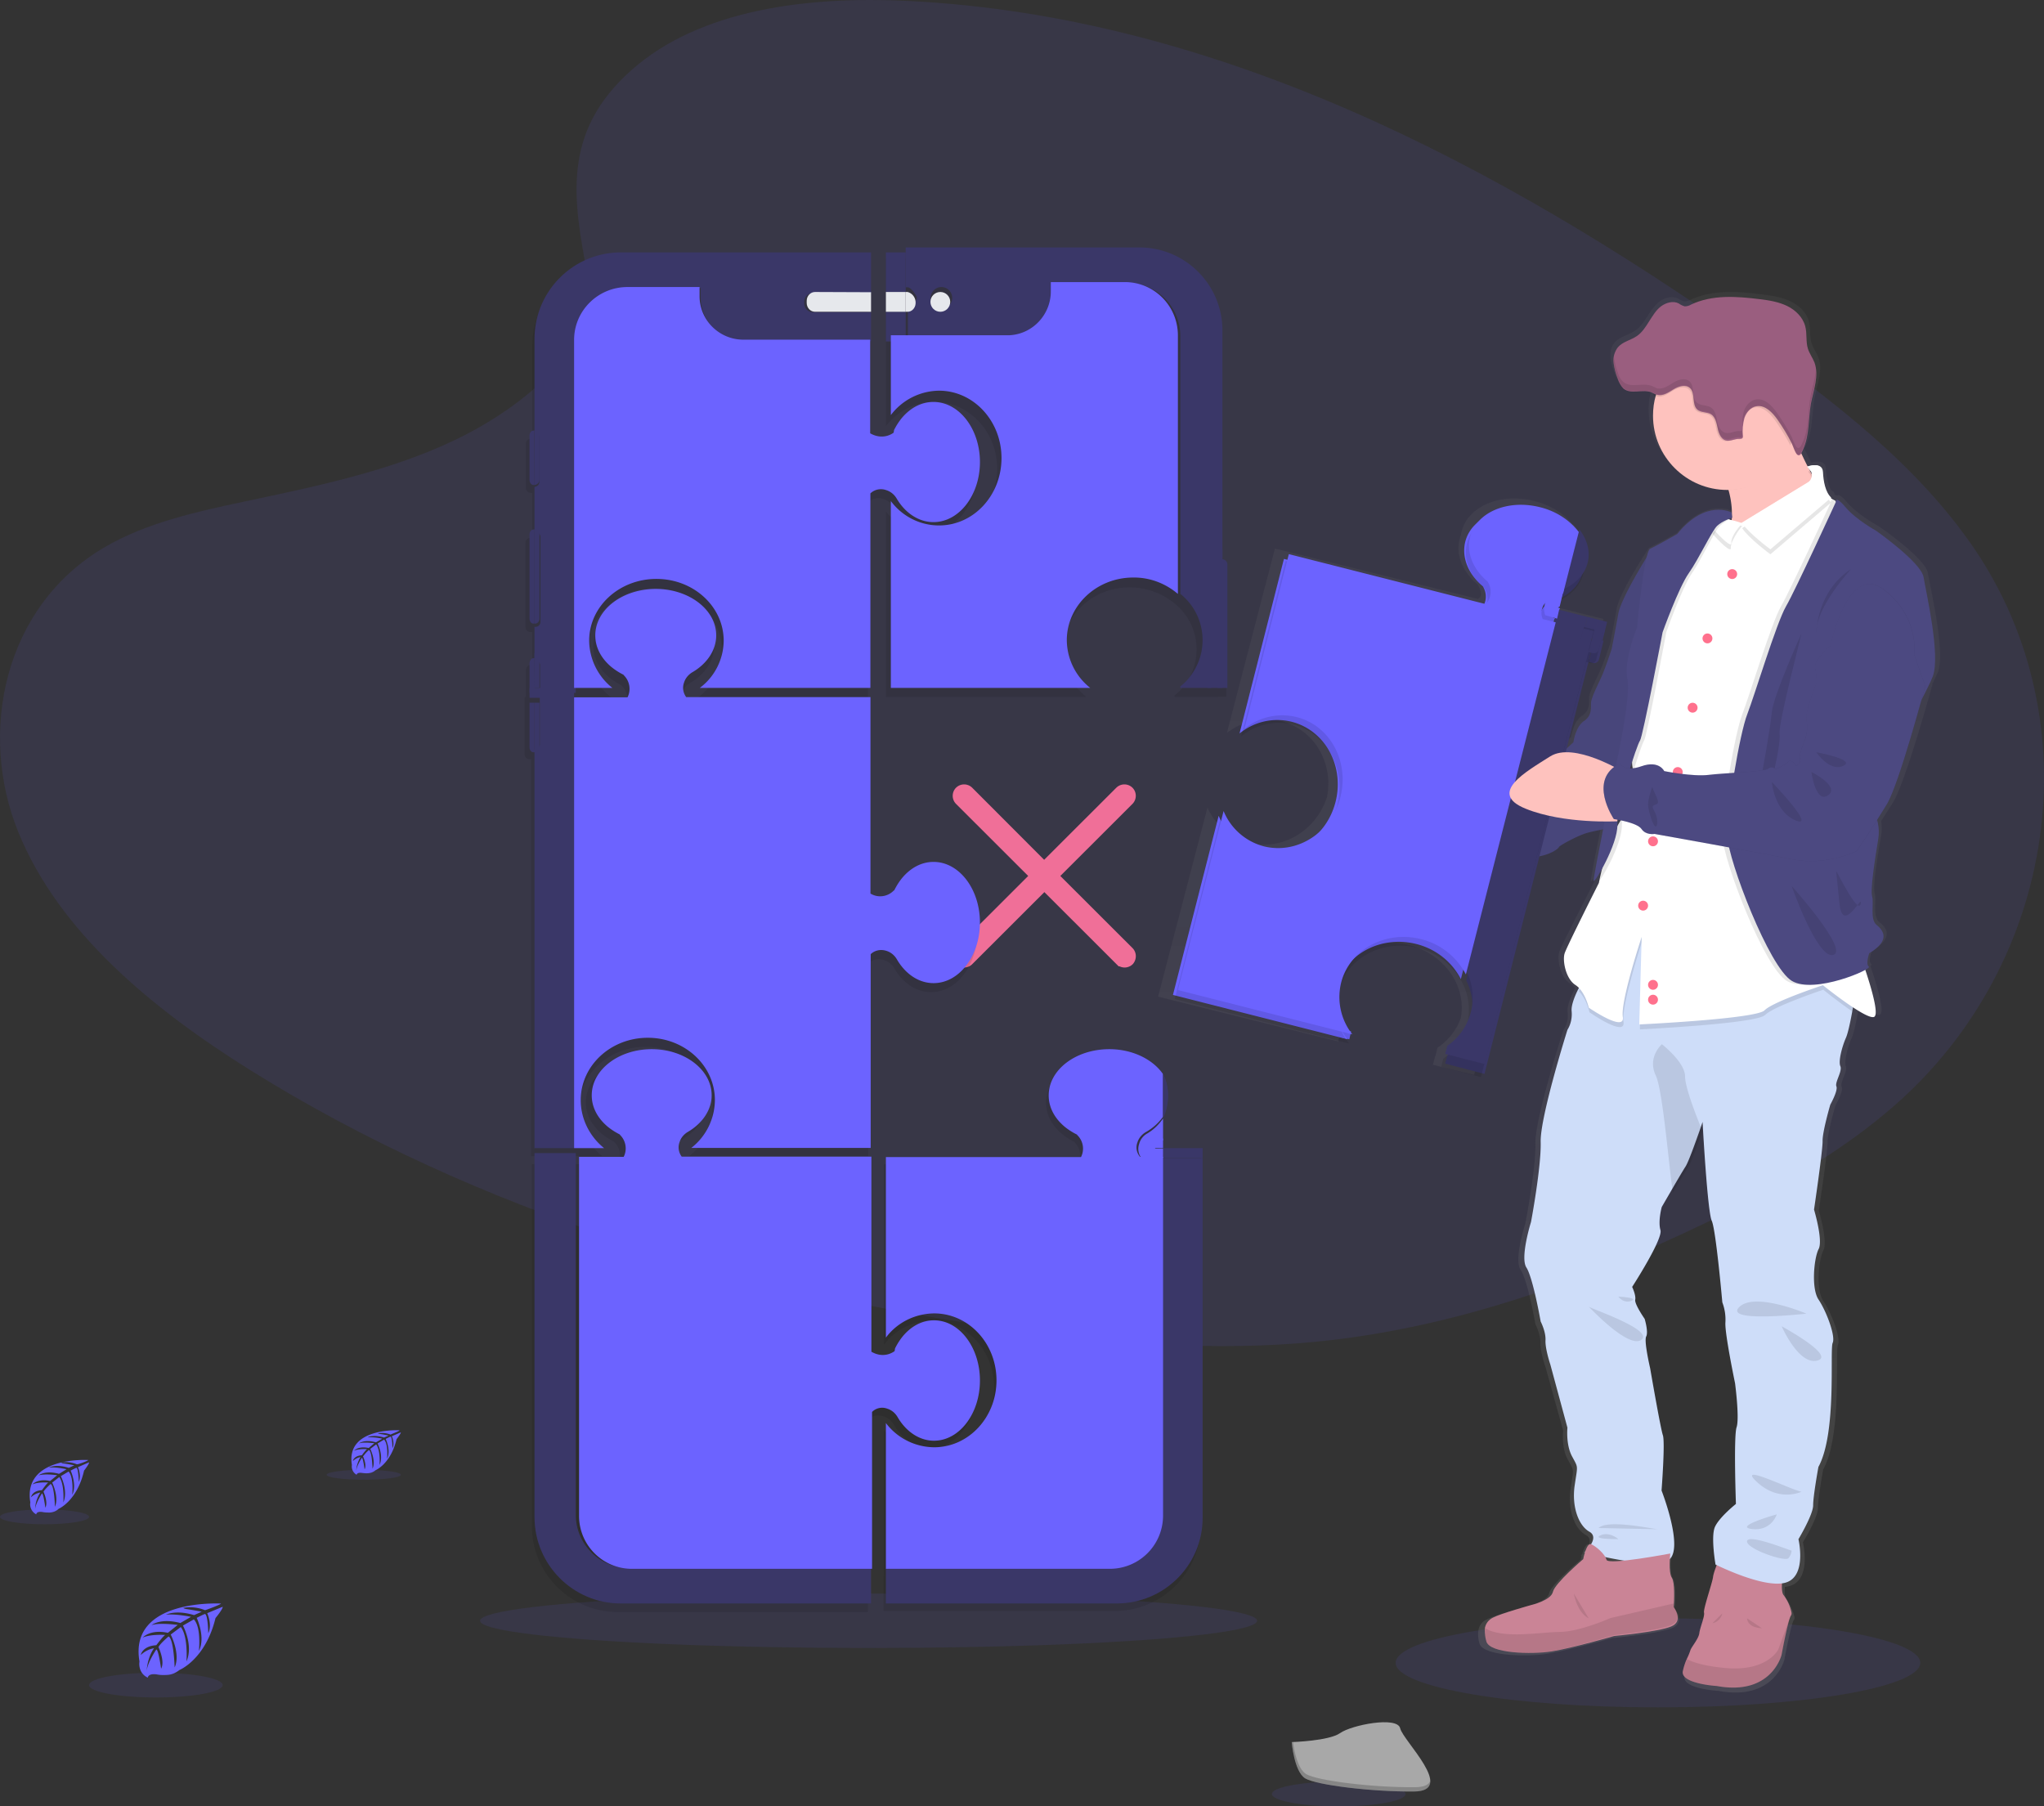 <svg xmlns="http://www.w3.org/2000/svg" width="413" height="365" viewBox="0 0 413 365">
    <rect x="0" y="0" width="413" height="365" fill="#333333" stroke="none"/>
    <defs>
        <linearGradient id="a" x1="50.311%" x2="50.311%" y1="100.125%" y2=".281%">
            <stop offset="0%" stop-color="gray" stop-opacity=".25"/>
            <stop offset="54%" stop-color="gray" stop-opacity=".12"/>
            <stop offset="100%" stop-color="gray" stop-opacity=".1"/>
        </linearGradient>
        <linearGradient id="b" x1="49.993%" x2="49.993%" y1="100.041%" y2=".032%">
            <stop offset="0%" stop-color="gray" stop-opacity=".25"/>
            <stop offset="54%" stop-color="gray" stop-opacity=".12"/>
            <stop offset="100%" stop-color="gray" stop-opacity=".1"/>
        </linearGradient>
    </defs>
    <g fill="none" fill-rule="evenodd">
        <path fill="#FF718D" stroke="#FF718D" stroke-width="3" d="M227.763 192.625L212.12 177l15.642-15.625a.823.823 0 0 0 0-1.144.826.826 0 0 0-1.146 0l-15.642 15.625-15.598-15.625a.826.826 0 0 0-1.146 0 .823.823 0 0 0 0 1.144L209.873 177l-15.642 15.625a.823.823 0 0 0 0 1.144.826.826 0 0 0 1.146 0l15.642-15.625 15.642 15.625a.826.826 0 0 0 1.146 0c.264-.352.264-.836-.044-1.144z"/>
        <ellipse cx="335" cy="336" fill="#6C63FF" opacity=".1" rx="53" ry="9"/>
        <ellipse cx="175.5" cy="327.5" fill="#6C63FF" opacity=".1" rx="78.5" ry="5.5"/>
        <path fill="#6C63FF" d="M127.474 14.268C141.482 1.75 163.493-.79 183.504.19c62.876 3.119 119.661 33.547 168.798 67.94 17.787 12.475 35.262 25.885 46.824 43.037 23.479 34.928 16.542 83.31-16.142 112.046-11.117 9.801-24.59 17.286-38.42 23.924-24.59 11.806-51.137 21.34-79.018 24.013-19.922 1.916-40.065.356-59.853-2.317-55.273-7.529-109.524-24.147-155.014-52.526-19.966-12.474-38.731-27.978-46.957-48.115-8.227-20.137-2.98-45.665 17.386-57.604 8.45-4.946 18.499-7.173 28.37-9.267 14.497-3.074 29.26-6.104 42.378-12.385 13.518-6.46 29.526-18.979 26.858-33.324-2.935-15.37-5.247-28.825 8.76-41.344z" opacity=".1"/>
        <path d="M73 79h-3"/>
        <g fill="#000" opacity=".1">
            <path d="M180.606 287.88c1.691 2.891 4.407 4.76 7.389 4.76 5.164 0 9.348-5.471 9.348-12.188 0-6.717-4.229-12.143-9.348-12.143-2.448 0-4.63 1.2-6.321 3.202a13.217 13.217 0 0 0-1.603 2.491l-.089.534s-2.003 1.69-4.718.133v-39.498H136.67c-.623-.845-.801-1.913-.445-2.891.267-.89.89-1.646 1.736-2.136 2.894-1.69 4.808-4.403 4.808-7.383 0-5.16-5.476-9.341-12.197-9.341-6.722 0-12.197 4.181-12.197 9.34 0 2.447 1.202 4.627 3.205 6.317a13.23 13.23 0 0 0 2.493 1.601l.044.09c1.202 1.156 1.514 2.98.757 4.447h-17.405v73.17c0 9.564 7.79 17.348 17.36 17.348h50.524v-38.876a3.058 3.058 0 0 1 3.16-.667 3.6 3.6 0 0 1 2.093 1.69z"/>
            <path d="M115.66 233.614h6.053c-2.982-2.269-4.718-5.827-4.763-9.563 0-6.94 6.054-12.544 13.533-12.544 7.478 0 13.532 5.605 13.532 12.544-.044 3.736-1.78 7.294-4.763 9.563h36.19v-38.965c.846-.8 2.048-1.023 3.16-.667.89.267 1.648.89 2.137 1.735 1.692 2.89 4.363 4.759 7.39 4.759 5.163 0 9.347-5.471 9.347-12.188 0-6.716-4.184-12.187-9.347-12.187-2.449 0-4.63 1.2-6.321 3.202a13.217 13.217 0 0 0-1.603 2.491l-.089.045c-1.246 1.29-3.205 1.556-4.719.622v-39.498h-37.169c-.623-.845-.801-1.913-.445-2.892.267-.89.89-1.645 1.736-2.135 2.894-1.69 4.763-4.403 4.763-7.383 0-5.16-5.475-9.341-12.197-9.341-6.721 0-12.197 4.18-12.197 9.34 0 2.447 1.202 4.627 3.205 6.317a13.23 13.23 0 0 0 2.493 1.601l.045.09c1.202 1.156 1.513 2.98.756 4.447h-10.772v-2.046h7.924c-2.983-2.268-4.719-5.782-4.763-9.563 0-6.94 6.053-12.544 13.532-12.544 7.478 0 13.532 5.605 13.532 12.544-.044 3.736-1.78 7.295-4.807 9.563h34.32v-39.454a3.058 3.058 0 0 1 3.16-.667c.89.266 1.648.89 2.137 1.734 1.692 2.892 4.407 4.76 7.39 4.76 5.163 0 9.347-5.471 9.347-12.188 0-6.716-4.184-12.188-9.348-12.188-2.448 0-4.629 1.201-6.32 3.203a13.217 13.217 0 0 0-1.603 2.49l-.089.535s-2.003 1.69-4.719.133V52.534h-50.39c-9.57 0-17.36 7.784-17.36 17.347v18.77h-.267c-.579 0-1.024.446-1.024 1.024v8.896c0 .578.445 1.023 1.024 1.023h.267v9.074h-.356c-.579 0-1.024.445-1.024 1.023v16.992c0 .578.445 1.023 1.024 1.023h.356v6.672h-.267c-.579 0-1.024.445-1.024 1.023v5.471H106v11.52c0 .579.445 1.024 1.024 1.024h.311v80.198h8.325z"/>
            <path d="M247.733 115.518c0-.578-.445-1.023-1.024-1.023h-.623v-1.112h-.312V68.992c0-9.208-7.478-16.68-16.692-16.68h-50.079v33.805a12.423 12.423 0 0 1 9.793-4.938c6.989 0 12.687 6.05 12.687 13.522 0 7.473-5.654 13.522-12.687 13.522a12.252 12.252 0 0 1-9.793-4.892v37.497h40.508a12.267 12.267 0 0 1-4.763-9.564c0-6.939 6.054-12.588 13.488-12.588a14.36 14.36 0 0 1 9.08 3.247c5.12 4.093 5.966 11.565 1.87 16.725a9.298 9.298 0 0 1-1.87 1.868v.312h8.814v-.045h1.647l-.044-25.265zM234.29 231.657v-4.448c.178-.267.356-.534.49-.845.578-1.068.89-2.313.934-3.559 0-.845-.133-1.646-.4-2.402-.223-.711-.58-1.334-.98-1.957-2.047-2.936-6.098-4.982-10.772-4.982-6.766 0-12.197 4.181-12.197 9.341 0 2.447 1.202 4.626 3.205 6.316a13.23 13.23 0 0 0 2.493 1.602l.044.089c1.202 1.156 1.514 2.98.757 4.448h-39.261v36.474c2.27-3.07 5.875-4.849 9.704-4.893 6.944 0 12.553 6.05 12.553 13.522 0 7.473-5.61 13.522-12.553 13.522a12.274 12.274 0 0 1-9.704-4.893v29.446h45.048c5.92 0 10.683-4.76 10.728-10.675V235.26v72.414c0 5.916-4.808 10.72-10.728 10.72h-45.138v7.117h46.74c9.57 0 17.36-7.784 17.36-17.348v-74.816h-8.323v-1.69z"/>
        </g>
        <path fill="#3A3768" d="M127.085 316.842c-5.93 0-10.747-4.832-10.747-10.783V233H108v73.552c0 9.619 7.803 17.448 17.39 17.448H176v-7.158h-48.915z"/>
        <path fill="#6C63FF" d="M179.253 284.634c.885.267 1.636.888 2.123 1.732 1.68 2.886 4.377 4.75 7.34 4.75 5.128 0 9.284-5.46 9.284-12.165 0-6.704-4.156-12.165-9.285-12.165-2.432 0-4.598 1.2-6.278 3.197a13.2 13.2 0 0 0-1.592 2.486l-.088.533s-1.99 1.687-4.687.133V233.71h-38.334c-.619-.843-.795-1.909-.442-2.885.265-.888.884-1.643 1.725-2.132 2.873-1.687 4.775-4.395 4.775-7.37 0-5.15-5.439-9.323-12.115-9.323s-12.115 4.173-12.115 9.323c0 2.442 1.194 4.618 3.184 6.305a13.133 13.133 0 0 0 2.476 1.598l.044.089c1.194 1.154 1.503 2.975.752 4.44H117V306.3c0 5.905 4.775 10.7 10.656 10.7h48.547v-31.7a2.878 2.878 0 0 1 3.05-.666z"/>
        <path fill="#3A3768" d="M107 139h1v2h-1zM109 139h7v2h-7zM108 139h1v2h-1zM107.767 152H108v-10h-1v9.017c0 .556.333.983.767.983zM116 141h-6.93v9.421c0 .581-.428 1.027-.984 1.027H108V232h8v-91z"/>
        <path fill="#3A3768" d="M108 152h.08c.52 0 .92-.427.92-.983V142h-1v10z"/>
        <path fill="#6C63FF" d="M117.338 222.3c0-6.973 6.064-12.605 13.555-12.605 7.49 0 13.555 5.632 13.555 12.605-.045 3.8-1.784 7.33-4.771 9.655h36.251V192.8c.847-.805 2.051-1.028 3.166-.67.892.267 1.65.893 2.14 1.742 1.695 2.906 4.37 4.783 7.402 4.783 5.173 0 9.364-5.498 9.364-12.247 0-6.75-4.191-12.248-9.364-12.248-2.452 0-4.637 1.207-6.331 3.218-.625.76-1.16 1.61-1.606 2.504l-.089.044c-1.248 1.297-3.21 1.565-4.726.626v-39.693H138.65c-.624-.85-.802-1.922-.445-2.905.267-.894.891-1.654 1.739-2.146 2.898-1.699 4.77-4.425 4.77-7.42 0-5.185-5.484-9.387-12.217-9.387-6.733 0-12.217 4.202-12.217 9.387 0 2.458 1.204 4.649 3.21 6.347a13.247 13.247 0 0 0 2.497 1.61l.045.089c1.204 1.162 1.516 2.995.758 4.47H116V232h6.064c-2.943-2.37-4.726-5.945-4.726-9.7z"/>
        <path fill="#3A3768" d="M109 133.08c0-.61-.4-1.08-.92-1.08H108v7h1v-5.92zM107.966 87h-.173c-.448 0-.793.447-.793 1.028v8.944c0 .58.345 1.028.793 1.028H108l-.034-11zM107.742 107c-.42 0-.742.444-.742 1.021v16.958c0 .577.323 1.021.742 1.021H108v-19h-.258zM107.967 133h-.2c-.434 0-.767.47-.767 1.08V140h1l-.033-7z"/>
        <path fill="#3A3768" d="M108 68.496v18.883c.535 0 .981.492.981 1.029v8.949c0 .537-.446.984-.981 1.03v9.127h.178c.58 0 1.026.448 1.026 1.03v17.093a1.01 1.01 0 0 1-1.026 1.029H108v6.712h.09c.579 0 1.025.447 1.025 1.029V140h7.223V68.988c0-5.951 4.816-10.784 10.702-10.784h14.536v1.88c0 4.877 3.969 8.86 8.83 8.86H176V63.08h-11.772c-.936 0-1.694-.76-1.739-1.745v-.358c0-.94.758-1.745 1.74-1.745H176V51h-50.61c-9.631.045-17.39 7.875-17.39 17.496z"/>
        <path fill="#3A3768" d="M109 96.972v-8.944c0-.536-.455-.983-1-1.028v11c.545-.045 1-.492 1-1.028zM109 124.979v-16.958c0-.577-.37-1.021-.852-1.021H108v19h.148c.482 0 .852-.444.852-1.021z"/>
        <path fill="#6C63FF" d="M119.04 129.473c0-6.912 6.081-12.495 13.592-12.495 7.512 0 13.593 5.583 13.593 12.495-.045 3.722-1.789 7.267-4.83 9.527h34.473V99.696a3.09 3.09 0 0 1 3.175-.664c.894.266 1.654.886 2.146 1.728 1.699 2.88 4.426 4.741 7.422 4.741 5.186 0 9.389-5.45 9.389-12.141s-4.203-12.141-9.39-12.141c-2.458 0-4.65 1.196-6.348 3.19a13.154 13.154 0 0 0-1.61 2.482l-.09.531s-2.011 1.684-4.739.133v-18.92h-25.62c-4.873 0-8.852-3.944-8.852-8.774V58h-14.576C120.83 58 116 62.786 116 68.679V139h7.735a12.375 12.375 0 0 1-4.695-9.527z"/>
        <path fill="#E6E8EC" d="M164.673 59c-.9 0-1.673.782-1.673 1.793v.414c0 .965.73 1.793 1.673 1.793H176v-3.954L164.673 59z"/>
        <path fill="#3A3768" d="M244 112.087V139h3v-28h-1.632c-.75 0-1.368.498-1.368 1.087zM179 51h4v8h-4zM179 63h4v6h-4z"/>
        <path fill="#E6E8EC" d="M179 59h4v4h-4z"/>
        <path fill="#3A3768" d="M246.905 113H246v26h2v-24.99c0-.527-.476-1.01-1.095-1.01z"/>
        <path fill="#3A3768" fill-rule="nonzero" d="M183.448 58.046c.94.224 1.79 1.967 1.79 1.967v.358s-.85 1.743-1.79 1.698v5.811h20.229c4.878 0 8.861-3.978 8.861-8.85v-1.878h15.217c5.953 0 10.742 4.828 10.742 10.773v52.077c5.146 4.113 5.997 11.622 1.88 16.808a9.346 9.346 0 0 1-1.88 1.877V139h6.265v-26.24c0-.089.045-.134.135-.134H247V66.763C247 57.51 239.481 50 230.217 50H183v8.046h.448zm6.758-.044c1.208 0 2.193.983 2.193 2.19 0 1.207-.985 2.19-2.193 2.19a2.195 2.195 0 0 1-2.193-2.19c.044-1.207 1.029-2.19 2.193-2.19z"/>
        <path fill="#6C63FF" d="M189.74 78.944c6.952 0 12.619 6.091 12.619 13.615 0 7.523-5.623 13.614-12.619 13.614-3.851 0-7.438-1.836-9.74-4.926V139h40.29a12.404 12.404 0 0 1-4.737-9.629c0-6.986 6.021-12.674 13.415-12.674 3.32-.044 6.508 1.165 9.032 3.314V67.793c0-5.956-4.737-10.748-10.626-10.793h-15.053v1.88c0 4.882-3.94 8.868-8.767 8.868H180v16.123a12.394 12.394 0 0 1 9.74-4.927z"/>
        <path fill="#E6E8EC" d="M183.4 63c.84 0 1.56-.756 1.6-1.689v-.355c-.08-.978-.76-1.734-1.6-1.956h-.4v4h.4z"/>
        <circle cx="190" cy="61" r="2" fill="#E6E8EC"/>
        <path fill="#3A3768" d="M235 230v-4.392c1.333-2.591 1.333-6.06 0-8.608v13zM235 232h8v2h-8z"/>
        <path fill="#6C63FF" d="M231.808 229.033a3.404 3.404 0 0 0-1.638 2.11c-.336.967-.168 2.066.462 2.857H235v-1.89h-1.68c.588-.528 1.176-1.099 1.68-1.714V226c-.882 1.275-1.932 2.286-3.192 3.033z"/>
        <path fill="#6C63FF" d="M233 232h2v-2c-.6.77-1.3 1.385-2 2z"/>
        <path fill="#3A3768" d="M236 221.5c0-1.607-.344-3.214-1-4.5v9c.656-1.332 1-2.893 1-4.5zM243 234v72.7c0 9.538-7.778 17.3-17.333 17.3H179v-7.097h44.978c5.91 0 10.71-4.79 10.71-10.69V234H243z"/>
        <path fill="#6C63FF" d="M229.816 230.864c.268-.89.893-1.646 1.743-2.135a10.531 10.531 0 0 0 3.396-3.026v-8.72C232.9 214.047 228.832 212 224.14 212c-6.794 0-12.246 4.182-12.246 9.343 0 2.447 1.207 4.627 3.218 6.318.76.623 1.609 1.157 2.503 1.602l.044.089c1.207 1.156 1.52 2.98.76 4.449H179v36.483c2.28-3.07 5.9-4.85 9.743-4.894 6.972 0 12.603 6.05 12.603 13.525 0 7.475-5.63 13.526-12.603 13.526-3.844-.045-7.419-1.824-9.743-4.894V317h45.23c5.943 0 10.725-4.76 10.77-10.678v-72.566h-4.648c-.715-.845-.894-1.913-.536-2.892z"/>
        <path fill="url(#a)" d="M314 120c2.663-1.094 4.613-2.931 5.279-5.338a5.76 5.76 0 0 0 .19-.875c.095-.262.237-.568.285-.83.666-2.363-.048-4.857-1.807-6.957l-3.471 12.25L314 120z"/>
        <path fill="url(#b)" fill-rule="nonzero" d="M389.536 115.782c-.49-2.984-9.93-9.442-9.93-9.442s-4.14-2.227-6.367-4.81c-1.425-1.648-1.87-1.604-2.004-1.38a.643.643 0 0 0-.312-.09c-.089-.045-.178-.134-.267-.178.045-.267-.133-.49-.356-.624a1.353 1.353 0 0 1-.312-.222c-.712-1.203-.98-2.895-1.068-4.365-.09-1.87-2.227-1.38-2.94-1.203-.489-.935-.979-1.915-1.424-2.895.223-.311.356-.668.49-.98 1.291-2.85 1.024-6.101 1.603-9.13.4-2.182 1.247-4.453 1.113-6.591v-.178.044a6.107 6.107 0 0 0-.356-1.559c-.357-.935-1.024-1.781-1.336-2.76-.49-1.426-.178-3.03-.579-4.5-.49-1.825-2.048-3.25-3.83-4.097-1.78-.801-3.74-1.113-5.654-1.336-4.81-.623-9.975-.98-14.383 1.07a2.72 2.72 0 0 1-1.336.355c-.445-.133-.846-.311-1.202-.579-1.202-.579-2.672-.222-3.74.58-1.07.801-1.782 1.914-2.494 3.028-.712 1.113-1.47 2.227-2.583 2.94-1.29.846-2.983 1.157-4.007 2.315a3.747 3.747 0 0 0-.846 1.915v-.044V72.313c.133 1.069.445 2.138.846 3.162a5.041 5.041 0 0 0 1.158 2.004c1.558 1.247 4.007.09 5.877.758.178.044.312.133.49.222 0 .09-.044.134-.089.223-.4 1.38-.623 2.761-.579 4.186 0 8.374 6.947 15.143 15.496 15.143.312 0 .623 0 .935-.044.045.178.09.356.134.49.49 1.826.623 3.785.445 5.656l-.09-.846c-.222-.09-.444-.178-.623-.223a5.747 5.747 0 0 0-1.914-.312c-2.093-.044-5.255.802-8.639 4.944 0 0-4.319 2.405-5.61 2.984-.09.045-.178.178-.223.267 0 0-5.788 8.73-6.367 12.025-.58 3.34-1.336 7.126-1.336 7.126s-1.425 4.32-2.36 6.191c-.935 1.915-1.781 3.741-1.87 4.543-.09.846.356 2.628-1.425 3.786-1.781 1.158-2.227 4.32-2.227 4.32s-.89.846-2.137 1.915h-.045l4.676-17.86.846.223c.4.09.846-.044 1.113-.356.09-.09.134-.223.178-.357l.935-3.607.357-1.425.089-.312.534-2.093-1.87-.446-2.182-.534-6.145-1.559.534-2.049.446-1.737 2.805-10.733.445-1.737c-1.78-2.316-4.63-4.187-8.104-5.033-6.724-1.692-13.225 1.069-14.56 6.057-.09.312-.134.58-.179.89a3.105 3.105 0 0 0-.267.847 7.746 7.746 0 0 0-.178 2.672c0 .134.045.312.09.446a9.55 9.55 0 0 0 1.691 3.83 13.828 13.828 0 0 0 2.093 2.182l.045.09c.311.534.534 1.157.578 1.78v.268a2.926 2.926 0 0 1-.534.757l-41.1-10.199-.444 1.737-9.262 35.541c1.202-.935 2.582-1.648 4.007-2.138.58-.178 1.158-.356 1.737-.445l.222-.044c1.648-.268 3.34-.179 4.988.222 5.21 1.292 8.772 5.701 9.44 10.912.089.668.133 1.336.089 2.004 0 .846-.09 1.693-.268 2.494-2.226 6.77-9.083 10.867-15.718 9.175a12.384 12.384 0 0 1-8.416-7.17l-.445 1.736L234 201.383l36.38 9.042.4-1.737h.045a12.081 12.081 0 0 1-2.494-9.62c0-.045.045-.09.045-.179l.133-.4c.267-.624.534-1.203.89-1.782.179-.267.357-.58.58-.846.133-.178.267-.357.4-.49a13.91 13.91 0 0 1 2.182-2.094l.267-.178c.312-.222.58-.4.89-.579.179-.089.357-.222.535-.311 2.138-1.158 4.542-1.693 6.991-1.693 1.158 0 2.316.178 3.473.446a14.422 14.422 0 0 1 8.594 5.968c.267.4.49.801.713 1.247a12.216 12.216 0 0 1 1.246 4.053c.134 1.113.09 2.271-.089 3.384-.846 2.495-2.538 4.632-4.72 6.102l-.445 1.693h.045l-.09.044-.445 1.693 8.327 2.048 11.755-44.983c3.162-.356 4.81-1.781 4.81-2.004 0-.223 3.829-2.316 5.922-2.895 1.068-.267 2.27-.49 3.25-.713-1.158 5.657-2.226 11.135-2.137 11.447.044.133.223-.09.534-.49-.044.178-.044.311-.044.49 0 .089.133 0 .267-.134v.089s-6.59 12.782-7.125 14.252c-.534 1.47.134 5.211 2.138 6.458.4.267.757.58 1.024.935l-.223.49c-.757 1.56-1.425 3.252-1.291 4.32a5.543 5.543 0 0 1-.89 3.83s-5.7 17.682-5.611 22.76c.133 5.077-2.048 16.256-2.048 16.256s-2.36 7.215-.936 9.264c1.425 2.048 2.984 11 2.984 11s1.068 2.05 1.024 3.786c-.09 1.737 1.024 4.9 1.024 4.9l3.562 12.826s-.4 3.43.935 5.835c1.336 2.405 1.203 1.692.58 5.879-.624 4.23.756 8.105 3.027 9.352.89.49.935 1.203.668 1.916-.579-.223-1.069.98-1.336 1.96l-.311.266.178.045c-.134.445-.178.802-.178.802s-5.967 4.988-6.368 6.77c-.4 1.78-4.586 2.716-4.586 2.716s-6.368 1.737-8.015 2.583c-.98.446-1.648 1.337-1.737 2.405-.089.802 0 1.648.223 2.45.623 2.539 9.529 2.806 13.803 2.093 4.275-.712 13.092-3.162 13.092-3.162s9.261-.89 12.022-2.004c2.76-1.114.579-3.964.579-3.964v-.267c.09-1.025.267-4.81-.4-5.79-.49-.757-.49-2.672-.401-3.875 1.87-3.34-2.138-13.361-2.138-13.361s.757-9.798.267-11.224c-.49-1.425-2.671-13.584-2.671-13.584s-1.336-5.522-.802-6.458c.534-.935-.312-3.607-.312-3.607s-2.181-2.984-2.003-3.92c.178-.935-.624-2.583-.624-2.583s6.501-9.664 5.923-11.49c-.58-1.782.267-4.721.267-4.721s.801-1.381 1.78-3.029c1.203-2.004 2.672-4.41 3.162-5.166.624-.98 2.138-5.033 2.984-7.394.356-.98.579-1.692.579-1.692s1.024 18.26 1.914 20.131c.89 1.87 2.227 16.568 2.227 16.568a9.886 9.886 0 0 1 .623 4.097c-.134 2.316 2.048 12.293 2.048 12.293s.935 7.081.312 8.952c-.623 1.87-.134 15.588-.134 15.588s-3.473 2.672-4.363 4.721c-.89 2.049.133 7.616.133 7.616l.401.178c-.312.757-.579 1.604-.712 2.405-.134 1.203-2.049 6.503-1.826 7.26.178.757-.802 3.029-.935 4.231-.134 1.203-1.692 2.895-1.826 3.563a18.36 18.36 0 0 1-.712 1.648 12.048 12.048 0 0 0-.802 2.539c-.623 2.627 6.947 3.028 6.947 3.028 11.176 2.049 13.224-6.324 13.224-6.324s1.38-7.438 1.915-8.017c.134-.223.178-.49.09-.713a10.491 10.491 0 0 0-1.604-3.518c-.356-.4-.356-1.47-.312-2.45a9.21 9.21 0 0 0 .98-.178c4.497-1.291 2.672-8.818 2.672-8.818s3.028-4.944 3.028-6.904 1.068-7.838 1.068-7.838c3.874-6.948 2.36-23.828 2.984-25.209.623-1.38-1.336-6.458-2.94-8.774-1.602-2.315-.934-8.506 0-10.288.936-1.781-.934-8.017-.934-8.017s1.825-12.025 1.78-13.895c-.044-1.87 1.604-7.394 1.604-7.394s1.647-2.85 1.247-3.74c-.401-.891 1.246-3.118.846-4.098-.401-.98.356-4.053 1.202-5.835.445-.935.935-3.474 1.336-5.7.044-.268.089-.49.133-.758 1.87 1.158 3.563 2.05 4.186 1.826 1.113-.445-.668-6.235-1.915-9.842.223-.179.312-.268.223-.357-.757-.49.089-2.716.089-2.716 4.497-2.628 2.983-4.632 1.514-5.79-1.47-1.158-.49-4.454-.935-5.79-.445-1.336.534-7.349 1.291-11.758.178-.936.134-1.915 0-2.895.802-1.247 1.648-2.539 2.405-3.741 2.538-4.142 7.97-23.828 7.97-23.828l-.044-.09c.534-1.068.935-1.914 1.157-2.449 1.514-4.097-1.558-17.013-2.048-19.997zm-39.496-11.313l.133-.044v.089l-.133-.045zM325.37 315.712c-.267 0-.534-.045-.801-.178l.801.178z"/>
        <path fill="#FEC2BE" d="M278.828 171.438c3.636 1.383 12.148 1.562 15.916 1.562h1.862l2.394-4.955-2.394-4.107s-2.217-.625-5.143-1.16c-4.344-.804-10.285-1.384-13.122.357-4.788 2.946-4.256 6.517.487 8.303z"/>
        <path fill="#000" d="M294.482 173h1.977l2.541-4.847-2.541-4.018s-2.353-.611-5.459-1.135c2.541 1.703 8.612 5.459 3.482 10z" opacity=".1"/>
        <path fill="#4C4981" d="M334.162 113.25l-1.07-1.25s-5.534 8.746-6.114 12.048a361.91 361.91 0 0 1-1.339 7.095s-1.383 4.284-2.32 6.203c-.893 1.874-1.74 3.704-1.83 4.552-.089.848.313 2.632-1.428 3.793-1.74 1.16-2.142 4.283-2.142 4.283s-6.292 6.114-9.594 6.248c-3.302.134-12.807 1.83-12.45 3.48.357 1.651-3.971 2.633-5.712 3.035-1.74.401 11.156 5.355 3.615 11.736 0 0 4.775.981 5.266 2.142.49 1.16 5.533-.67 5.533-.67s1.07-2.543 4.775-2.722c3.703-.178 5.622-1.83 5.622-2.052 0-.224 3.704-2.32 5.801-2.9 2.098-.581 4.775-.849 4.864-1.384.09-.58 12.361-53.638 12.361-53.638h-3.838z"/>
        <path fill="#000" d="M334.162 113.25l-1.07-1.25s-5.534 8.746-6.114 12.048a361.91 361.91 0 0 1-1.339 7.095s-1.383 4.284-2.32 6.203c-.893 1.874-1.74 3.704-1.83 4.552-.089.848.313 2.632-1.428 3.793-1.74 1.16-2.142 4.283-2.142 4.283s-6.292 6.114-9.594 6.248c-3.302.134-12.807 1.83-12.45 3.48.357 1.651-3.971 2.633-5.712 3.035-1.74.401 11.156 5.355 3.615 11.736 0 0 4.775.981 5.266 2.142.49 1.16 5.533-.67 5.533-.67s1.07-2.543 4.775-2.722c3.703-.178 5.622-1.83 5.622-2.052 0-.224 3.704-2.32 5.801-2.9 2.098-.581 4.775-.849 4.864-1.384.09-.58 12.361-53.638 12.361-53.638h-3.838z" opacity=".05"/>
        <path fill="#CA8496" d="M346.896 340.68c11.08 2.036 13.079-6.288 13.079-6.288s1.362-7.35 1.907-7.925c.136-.221.136-.443.09-.708a8.92 8.92 0 0 0-1.589-3.454c-.68-.797-.136-4.117-.136-4.117L347.395 315s-1.135 2.524-1.271 3.675c-.137 1.15-1.999 6.464-1.817 7.172.182.753-.817 3.01-.954 4.162-.136 1.151-1.68 2.878-1.816 3.498a12.524 12.524 0 0 1-.681 1.638 12.224 12.224 0 0 0-.818 2.48c-.635 2.611 6.858 3.054 6.858 3.054z"/>
        <path fill="#000" d="M346.923 340.684c11.06 2.005 13.055-6.187 13.055-6.187s1.36-7.233 1.904-7.8c.136-.218.136-.436.09-.697l-2.674 7.32s-2.175 4.401-10.38 3.748c-4.67-.393-6.936-1.22-8.069-1.83a11.912 11.912 0 0 0-.816 2.44c-.59 2.57 6.89 3.006 6.89 3.006z" opacity=".1"/>
        <path fill="#000" d="M356 329s-2.815.042-3-2l3 2z" opacity=".1"/>
        <path fill="#6C63FF" d="M271.273 208l1.727.408-.364 1.592-1.636-.367z"/>
        <path fill="#000" d="M271.273 208l1.727.408-.364 1.592-1.636-.367z" opacity=".1"/>
        <path fill="#3A3768" d="M321.974 129.001l.527-2.07 1.81.46-.527 2.071zM313.883 126.955l.527-2.07 5.948 1.515-.526 2.07zM319.85 128.464l.527-2.07 2.112.538-.527 2.07z"/>
        <path fill="#6C63FF" d="M314.147 124.59c-.121.046-.243.137-.365.183l.325.09-.487 2.137-2.396-.682c-.365-1-.284-2.09.244-3a3.538 3.538 0 0 1 2.03-1.682c.528-.181 1.015-.363 1.502-.636l-.853 3.59z"/>
        <path fill="#3A3768" d="M321 133.736l.818.232c.546.14 1.137-.186 1.273-.743l.909-3.76-1.818-.465-1.182 4.736zM319.77 115.796c-.618 2.322-2.385 4.129-4.77 5.204l3.136-12c1.59 2.065 2.253 4.473 1.635 6.796zM319.945 133.337c-.527-.133-.878-.71-.747-1.241l.923-3.59-5.888-1.506-17.97 71.123c2.68 5.317 1.054 11.787-3.824 15.155l-.439 1.64 7.953 2.082L321 133.603l-1.055-.266z"/>
        <path fill="#3A3768" d="M319.03 132.522a.997.997 0 0 0 .743 1.217l1.091.261 1.136-4.478-2.053-.522-.917 3.522z"/>
        <path fill="#6C63FF" d="M310.984 123.137c.488-.798 1.287-1.375 2.22-1.641.577-.178 1.11-.355 1.643-.621L318 108.497c-1.998-2.528-4.752-4.258-7.86-5.013-6.528-1.641-12.834 1.02-14.077 5.99-.578 2.35.044 4.79 1.554 6.876a11.374 11.374 0 0 0 1.998 2.13l.045.088a3.738 3.738 0 0 1-.4 4.48l-39.834-10.114-8.97 35.268c2.975-2.395 6.838-3.283 10.569-2.35 6.705 1.73 10.658 8.916 8.837 16.147-1.82 7.231-8.749 11.668-15.454 9.982a12.19 12.19 0 0 1-8.171-7.143l-9.237 36.2L272.26 210a12.198 12.198 0 0 1-2.265-10.425c1.688-6.7 8.926-10.647 16.165-8.829 3.907.976 7.194 3.55 9.014 7.099l18.163-71.203-2.62-.666c-.4-.887-.31-1.951.267-2.839zM314.111 125.134l.09-.268c-.134.045-.268.134-.401.223l.311.045z"/>
        <g fill="#000" opacity=".1">
            <path fill-rule="nonzero" d="M322.224 127.114l-2.086-.535-5.948-1.515.09-.267.887-3.477c-.533.267-1.065.446-1.643.624a3.472 3.472 0 0 0-2.53 2.362c.09-.223.178-.49.311-.713.488-.802 1.287-1.382 2.22-1.65.577-.177 1.11-.356 1.642-.623l3.151-12.436a14.22 14.22 0 0 0-7.856-5.037c-6.525-1.65-12.828 1.025-14.071 6.017-.577 2.363.044 4.814 1.553 6.91a11.404 11.404 0 0 0 1.998 2.139l.044.089a3.771 3.771 0 0 1-.4 4.502l-39.815-10.163-8.966 35.436c2.974-2.407 6.835-3.298 10.564-2.362 6.702 1.738 10.653 8.959 8.833 16.225-1.82 7.265-8.744 11.722-15.447 10.029a12.204 12.204 0 0 1-8.167-7.177l-9.233 36.372 35.244 9.004a12.305 12.305 0 0 1-2.264-10.475c1.687-6.73 8.922-10.697 16.157-8.87 3.906.98 7.191 3.566 9.011 7.132 2.708 5.349 1.065 11.857-3.862 15.244l-.444 1.65 8.035 2.094 21.261-83.887.8.223c.532.133 1.109-.179 1.242-.713l.888-3.611.533-2.095-1.732-.446zm-8.167-2.228c-.089.044-.133.044-.177.089l.177-.09zm-3.018 1.604l2.619.669-2.62-.669z"/>
            <path d="M319.916 115.882c.622-2.407-.044-4.903-1.642-7.043l-3.152 12.436c2.442-1.07 4.217-2.986 4.794-5.393z"/>
        </g>
        <path fill="#3A3768" d="M322.398 127.268l.527-2.07 1.81.46-.526 2.071zM314.308 125.223l.526-2.07 5.949 1.515-.527 2.07zM320.284 126.726l.526-2.07 2.113.537-.527 2.071z"/>
        <path fill="#6C63FF" d="M315.147 122.545l-.365.228.325.09-.487 2.137-2.396-.682c-.365-1-.284-2.09.244-3a3.538 3.538 0 0 1 2.03-1.682c.528-.181 1.015-.363 1.502-.636l-.853 3.545z"/>
        <path fill="#3A3768" d="M321 131.736l.806.232a1.03 1.03 0 0 0 1.254-.743l.94-3.76-1.791-.465-1.209 4.736zM320.77 113.796c-.618 2.322-2.385 4.129-4.77 5.204l3.136-12c1.59 2.065 2.253 4.473 1.635 6.796zM319.945 131.34c-.527-.133-.878-.71-.747-1.241l.88-3.592-5.845-1.507-17.97 71.158c2.723 5.32 1.054 11.793-3.824 15.162l-.439 1.64 7.953 2.04L321 131.562l-1.055-.222z"/>
        <path fill="#3A3768" d="M319.03 130.522c-.132.521.178 1.087.71 1.217l1.108.261 1.152-4.478-2.083-.522-.886 3.522z"/>
        <path fill="#6C63FF" d="M311.987 122.12c.489-.798 1.288-1.374 2.22-1.64.577-.177 1.11-.354 1.642-.62L319 107.493c-1.953-2.527-4.749-4.256-7.856-5.01-6.524-1.64-12.827 1.02-14.114 6.03-.577 2.348.045 4.786 1.554 6.87a11.366 11.366 0 0 0 1.997 2.127l.044.089a3.734 3.734 0 0 1-.4 4.477l-39.811-10.106-8.966 35.283c2.974-2.393 6.88-3.28 10.564-2.349 6.701 1.684 10.652 8.91 8.832 16.135-1.82 7.225-8.744 11.658-15.49 9.973a12.123 12.123 0 0 1-8.122-7.136L238 200.046 273.24 209a12.185 12.185 0 0 1-2.263-10.417c1.687-6.693 8.921-10.638 16.156-8.82a13.975 13.975 0 0 1 9.054 7.136l18.153-71.144-2.619-.665c-.444-.975-.31-2.083.266-2.97z"/>
        <path fill="#6C63FF" d="M315.111 123.134l.09-.268c-.134.045-.268.134-.401.223l.311.045z"/>
        <path fill="#CEDDF9" d="M308.419 256.123c1.33 2.048 2.881 10.907 2.881 10.907s1.064 2.048.976 3.784c-.09 1.737.975 4.898.975 4.898l3.457 12.776s-.354 3.384.931 5.788c1.286 2.404 1.153 1.647.532 5.876-.62 4.23.754 8.103 2.97 9.35 2.217 1.246-.975 4.14-.975 4.14s14.14 3.828 17.11 1.468c2.97-2.36-1.55-13.934-1.55-13.934s.753-9.75.265-11.174c-.487-1.425-2.57-13.534-2.57-13.534s-1.286-5.475-.799-6.41c.488-.935-.31-3.562-.31-3.562s-2.084-2.983-1.906-3.873c.177-.935-.62-2.582-.62-2.582s6.25-9.66 5.718-11.486c-.532-1.825.266-4.674.266-4.674l1.728-2.983c1.153-2.003 2.571-4.407 3.059-5.164.62-.935 2.04-4.986 2.881-7.346l.577-1.691s.975 18.163 1.861 19.988c.843 1.87 2.128 16.472 2.128 16.472a9.809 9.809 0 0 1 .62 4.096c-.132 2.27 1.951 12.243 1.951 12.243s.931 7.034.31 8.903c-.62 1.87-.133 15.493-.133 15.493s-3.368 2.67-4.255 4.674c-.842 2.004.133 7.568.133 7.568s9.84 4.942 14.185 3.65c4.344-1.29 2.571-8.77 2.571-8.77s2.97-4.94 2.97-6.855c0-1.914 1.064-7.746 1.064-7.746 3.768-6.9 2.26-23.684 2.881-25.064.62-1.38-1.285-6.411-2.837-8.726-1.551-2.27-.93-8.458 0-10.24.931-1.78-.93-7.968-.93-7.968s1.772-11.975 1.728-13.845c-.044-1.87 1.552-7.346 1.552-7.346s1.595-2.849 1.24-3.695c-.354-.846 1.242-3.072.799-4.096-.444-.979.354-4.006 1.152-5.787.4-.935.931-3.428 1.33-5.698l.665-4.007-10.195-8.191-25.312-6.678-9.53-3.072-9.31 14.691c-.664 1.069-1.24 2.182-1.817 3.294-.753 1.514-1.374 3.206-1.285 4.274.133 1.336-.133 2.671-.843 3.829 0 0-5.54 17.585-5.408 22.66.133 5.075-1.95 16.16-1.95 16.16s-2.26 7.212-.931 9.215z"/>
        <path fill="#FEC2BE" d="M345.913 114c.404-.18 27.46-11.407 23.735-13.616-2.198-1.308-4.935-6.943-6.82-11.317a122.798 122.798 0 0 1-2.198-5.545s-21.716-3.878-13.954 9.513c1.212 2.074 2.154 4.283 2.737 6.582 2.243 9.108-3.32 14.248-3.5 14.383z"/>
        <path fill="#000" d="M346.692 92.658c1.223 1.998 2.175 4.126 2.764 6.342 5.662-.391 10.645-3.736 12.955-8.732.227-.478.408-.955.589-1.433a115.138 115.138 0 0 1-2.22-5.344s-21.925-3.692-14.088 9.167z" opacity=".1"/>
        <path fill="#FEC2BE" d="M334 84c0 8.299 6.746 15 15 15 8.299 0 15-6.746 15-15s-6.746-15-15-15c-6.701 0-12.56 4.438-14.423 10.873-.4 1.331-.577 2.707-.577 4.127z"/>
        <path fill="#000" d="M319 200.3c1.55 1.45 2.17 4.257 2.17 4.257s7.392 5.164 6.86 1.903c-.486-3.261 3.808-16.443 3.808-16.443L331.35 208s23.551-1.132 25.277-2.899c1.727-1.767 11.776-5.118 11.776-5.118s3.099 2.536 5.932 4.439l.664-4.077-10.093-8.425-25.278-6.795-9.518-3.125-9.296 14.948c-.664 1.087-1.24 2.22-1.815 3.352z" opacity=".1"/>
        <path fill="#FFF" d="M318.32 199.028c1.951 1.247 2.705 4.587 2.705 4.587s7.359 5.077 6.871 1.87c-.488-3.206 3.812-16.166 3.812-16.166L331.221 207s23.627-1.113 25.312-2.85c1.684-1.737 11.792-5.077 11.792-5.077s8.733 7.036 10.328 6.413c1.596-.624-2.837-12.604-2.837-12.604l-4.521-70.19s1.24-20.887-.62-21.6c-.267-.133-.533-.267-.799-.49-1.197-1.113-1.596-3.34-1.684-5.21-.133-2.227-3.06-1.114-3.06-1.114l1.73 2.227-15.25 9.308-.133.09c-.576-.312-1.197-.58-1.817-.847-1.33-.534-3.148-1.024-4.3-.534a4.235 4.235 0 0 0-1.596 1.47c-.887 1.291-1.552 2.716-2.084 4.23l-5.54 9.398s-2.838 12.47-2.838 12.96c0 .49-.842 11.846-1.862 13.093-1.02 1.247-1.95 7.393-1.596 9.264.355 1.87-.62 8.774-.62 8.774-4.078 3.34-6.162 14.697-6.162 14.697s-6.428 12.737-6.915 14.207c-.488 1.47.221 5.166 2.172 6.413z"/>
        <path fill="#000" d="M352 106.718c1.485 2.201 5.723 5.282 5.723 5.282L370 101.525c-1.18-1.1-1.573-3.301-1.66-5.15-.131-2.2-3.015-1.1-3.015-1.1l.35.44c.655.88.524 2.113-.35 2.773-.043.044-.13.088-.175.132L352 106.718z" opacity=".1"/>
        <path fill="#FFF" d="M352 105.705c1.485 2.206 5.723 5.295 5.723 5.295L370 100.542c-1.18-1.103-1.573-3.31-1.66-5.163-.131-2.206-3.015-1.103-3.015-1.103l.35.441c.655.883.524 2.118-.35 2.78-.043.044-.13.088-.175.132L352 105.705z"/>
        <path fill="#000" d="M346 107.822c1.577 1.83 3.854 3.957 3.723 2.893-.088-1.064 1.357-3.361 2.277-4.425a7.151 7.151 0 0 0-4.423.128c-.657.298-1.183.808-1.577 1.404z" opacity=".1"/>
        <path fill="#FFF" d="M346 106.67c1.624 1.96 3.97 4.141 3.835 3.028-.136-1.113 1.218-2.894 2.165-3.962-1.353-.534-3.203-1.024-4.376-.534-.632.356-1.218.846-1.624 1.469z"/>
        <circle cx="350" cy="116" r="1" fill="#FF718D"/>
        <circle cx="342" cy="143" r="1" fill="#FF718D"/>
        <circle cx="334" cy="170" r="1" fill="#FF718D"/>
        <circle cx="334" cy="199" r="1" fill="#FF718D"/>
        <circle cx="345" cy="129" r="1" fill="#FF718D"/>
        <circle cx="339" cy="156" r="1" fill="#FF718D"/>
        <circle cx="332" cy="183" r="1" fill="#FF718D"/>
        <circle cx="334" cy="202" r="1" fill="#FF718D"/>
        <path fill="#000" d="M369.968 101.422s-.177-1.466 1.953 1.067c2.129 2.533 6.166 4.755 6.166 4.755s9.095 6.4 9.583 9.377c.488 2.977 3.46 15.776 1.863 20.042-1.597 4.266-13.442 24.753-13.442 24.753s3.105 3.688 2.395 8.043c-.71 4.355-1.641 10.355-1.242 11.688.4 1.333-.488 4.622.887 5.733 1.376 1.11 2.884 3.11-1.464 5.732 0 0-.798 2.222-.088 2.711.754.489-10.914 5.6-15.528 2.889-4.614-2.711-12.865-24.398-13.043-29.242-.177-4.844 2.53-20.886 4.037-24.664 1.464-3.777 5.9-18.486 7.808-21.775 1.908-3.288 10.115-21.109 10.115-21.109z" opacity=".1"/>
        <path fill="#4C4981" d="M370.947 101.422s-.177-1.466 1.954 1.067c2.132 2.533 6.174 4.755 6.174 4.755s9.104 6.4 9.592 9.377c.489 2.977 3.464 15.776 1.866 20.042-1.6 4.266-13.413 24.753-13.413 24.753s3.11 3.688 2.399 8.043c-.711 4.355-1.644 10.355-1.244 11.688.4 1.333-.488 4.622.888 5.733 1.377 1.11 2.887 3.11-1.465 5.732 0 0-.8 2.222-.09 2.711.756.489-10.924 5.6-15.543 2.889s-12.879-24.398-13.057-29.242c-.177-4.844 2.532-20.886 4.042-24.664 1.465-3.777 5.906-18.486 7.816-21.775 1.91-3.288 10.081-21.109 10.081-21.109z"/>
        <path fill="#000" d="M374 115s-7.267 7.836-6.992 13c0 0-.092-8.37 6.992-13zM364 128c0 .222-4.652 17.986-4.435 20.207.261 2.22-1.391 8.793-1.391 8.793l-2.174-.577s1.696-9.104 2-12.48c.304-3.375 6-15.943 6-15.943zM362 179c.184.226 11.653 13.008 8.429 13.957C367.205 193.905 362 179 362 179zM371 176c.223.177 4.468 8.962 4.96 6.622.49-2.34-3.62 6.446-4.29-.088L371 176zM349.824 103.54s-4.529-2.804-10.245 4.362c0 0-4.133 2.404-5.364 2.983-1.231.578-2.594 15.89-2.594 15.89s-2.682 6.587-1.935 10.37c.748 3.784-2.11 16.78-2.11 16.78s-4.705 23.368-4.573 24.036c.132.667 4.792-7.344 4.704-11.261-.087-3.962 3.914-16.29 4.485-17.047.572-.757 4.485-21.9 4.485-21.9s3.166-8.99 5.189-11.928c2.022-2.937 4.572-8.546 5.628-9.57.747-.667 1.627-1.201 2.506-1.646l-.176-1.069z" opacity=".1"/>
        <path fill="#4C4981" d="M349.866 103.54s-5.197-2.804-10.975 4.362c0 0-4.211 2.404-5.465 2.983-1.255.578-2.643 15.89-2.643 15.89s-2.733 6.587-1.971 10.37c.761 3.784-2.15 16.78-2.15 16.78s-4.794 23.368-4.66 24.036c.135.667 4.883-7.344 4.794-11.261-.09-3.962 3.987-16.29 4.569-17.047.582-.757 4.57-21.9 4.57-21.9s3.224-8.99 5.285-11.928c2.06-2.937 4.659-8.546 5.734-9.57 1.075-1.023 3.046-1.646 3.046-1.646l-.134-1.069z"/>
        <path fill="#FEC2BE" d="M328 155.995s-9.982-6.208-14.792-3.147c-4.81 3.061-12.704 7.415-4.945 10.562 7.758 3.147 18.512 2.544 18.512 2.544l1.225-9.959z"/>
        <path fill="#000" d="M334.544 217.283c1.472 3.098 2.676 18.761 3.48 23.717 1.159-1.991 2.586-4.38 3.077-5.133.624-.929 2.052-4.955 2.899-7.3-.937-2.257-3.524-8.673-3.524-11.063 0-2.876-4.683-6.504-4.683-6.504s-2.989 2.61-1.249 6.283zM365 265.44s-10.514-4.485-13.616-1.294C348.282 267.338 365 265.44 365 265.44zM360 268s10.99 5.934 7.208 6.915C363.426 275.897 360 268 360 268zM327 262s4.252.213 2.632.852C328.012 263.46 327 262 327 262zM321 264c.043.313 13.254 4.697 10.663 6.71C329.073 272.678 321 264 321 264zM364 301.423c-2.053-.339-13.435-6.056-8.971-1.938 4.463 4.119 8.971 1.938 8.971 1.938zM359 306s-1.028 3.396-5.002 2.962C350.071 308.488 359 306 359 306zM362 313.328c-.671-.16-8.818-3.468-8.997-1.914-.18 1.555 7.744 4.266 8.37 3.429.358-.439.582-.957.627-1.515zM335 309c-.97-.03-10.147-2.065-12-.243l12 .243zM327 311s-1.815-1.601-3.63-.751c-1.814.8 3.63.75 3.63.75zM348 326a2.569 2.569 0 0 1-2 2l2-2z" opacity=".1"/>
        <path fill="#CA8496" d="M300.308 331.627c.616 2.494 9.154 2.713 13.247 2.056 4.093-.656 12.586-3.106 12.586-3.106s8.89-.831 11.53-1.925c2.641-1.094.529-3.894.529-3.894v-.263c.044-1.006.264-4.681-.396-5.688-.748-1.137-.308-4.9-.308-4.9s-12.63 2.406-12.895 1.269c-.264-1.138-2.2-2.8-3.124-3.15-.925-.35-1.585 3.018-1.585 3.018s-5.721 4.857-6.117 6.607c-.396 1.75-4.401 2.67-4.401 2.67s-6.117 1.706-7.702 2.537c-.924.437-1.584 1.312-1.672 2.363 0 .83.088 1.662.308 2.406z"/>
        <path fill="#000" d="M300.236 331.503c.617 2.624 9.17 2.854 13.271 2.164 4.1-.69 12.61-3.268 12.61-3.268s8.907-.875 11.552-2.026c2.646-1.15.53-4.097.53-4.097V324l-12.787 2.946s-6.305 2.808-10.317 2.808c-3.528 0-11.42 1.52-15.08-.782-.044.874 0 1.749.22 2.531z" opacity=".1"/>
        <path fill="#000" d="M318 322s.609 3.77 3 5l-3-5zM334 79.781c.219.133.481.221.743.31 1.137.31 2.23-.487 3.237-1.106 1.005-.62 2.405-1.062 3.28-.266 1.136 1.062.306 3.274 1.486 4.291.744.62 1.924.399 2.755.93.831.53 1.094 1.68 1.269 2.698.175 1.017.612 2.123 1.574 2.433.962.31 1.837-.354 2.799-.31.218 0 .437.045.568-.088.088-.133.131-.31.088-.442-.132-1.195 0-2.39.306-3.54.393-1.15 1.312-2.167 2.449-2.344 1.705-.265 3.148 1.239 4.154 2.654a46.287 46.287 0 0 1 2.887 4.69c.043.088.087.22.13.309 3.324-7.565-.087-16.412-7.521-19.73-7.434-3.318-16.224.089-19.504 7.609-.263.62-.525 1.283-.7 1.902z" opacity=".1"/>
        <path fill="#9A5E7F" d="M359.168 84.79c-1.02-1.444-2.484-2.979-4.214-2.708-1.198.18-2.085 1.219-2.485 2.393-.31 1.173-.443 2.392-.31 3.61.044.136 0 .317-.089.452-.133.136-.355.136-.576.136-.976-.045-1.908.586-2.84.316-.931-.271-1.42-1.445-1.597-2.483-.221-.993-.443-2.167-1.286-2.754-.843-.541-2.04-.316-2.795-.948-1.198-1.038-.355-3.34-1.508-4.378-.887-.813-2.307-.361-3.327.27-1.02.632-2.13 1.4-3.327 1.084-.4-.09-.754-.316-1.11-.497-1.818-.722-4.17.497-5.678-.767-.532-.542-.931-1.264-1.153-1.986-.4-1.038-.71-2.077-.843-3.205-.133-1.129.178-2.212.843-3.115.976-1.174 2.617-1.444 3.86-2.302 1.064-.722 1.774-1.85 2.484-2.98.71-1.083 1.375-2.257 2.395-3.024 1.02-.767 2.484-1.174 3.593-.587.355.271.755.452 1.198.587.444 0 .932-.135 1.287-.361 4.258-2.031 9.227-1.67 13.93-1.083 1.862.225 3.77.541 5.456 1.354 1.685.812 3.194 2.257 3.681 4.108.4 1.49.09 3.07.533 4.514.31.993.931 1.805 1.33 2.798.977 2.664-.177 5.553-.71 8.306-.531 3.025-.265 6.32-1.552 9.21-.266.54-.532 1.534-1.153 1.173-.444-.271-.932-1.896-1.198-2.393-.798-1.625-1.774-3.205-2.839-4.74z"/>
        <path fill="#000" d="M386.777 132.265l2.223 6.37s-5.247 19.735-7.737 23.861c-2.446 4.127-6.092 9.465-6.092 9.465s-6.092 3.094-13.162 1.66c-7.07-1.436-27.702-5.114-27.702-5.114s-1.734.314-2.624-.987c-.89-1.346-5.602-2.018-5.602-2.018s-5.425-7.984 1.245-11.259c0 0 .8 1.84 4.357.583 3.513-1.255 4.58.987 4.58.987s5.78 1.166 8.982.763c3.202-.404 11.206-.583 12.006-1.256.445-.404 1.112-.359 1.468.09 0 0 1.956-.763 2.623-1.48.667-.718 1.556.852 1.556.852s1.157-.673.8-1.48c-.31-.808 1.068-3.993 1.068-3.993s.667-2.063.267-3.722c-.4-1.66 2.045-7.626 2.045-7.626.045-.986-.089-2.018-.311-3.005-.4-1.48 3.113-4.485 3.113-4.485s3.468-16.91 10.76-11.348c7.293 5.562 6.137 13.142 6.137 13.142z" opacity=".1"/>
        <path fill="#4C4981" d="M386.777 132.265l2.223 6.37s-5.247 19.735-7.737 23.861c-2.49 4.127-6.092 9.465-6.092 9.465s-6.092 3.094-13.162 1.66c-7.07-1.436-27.702-5.114-27.702-5.114s-1.734.314-2.624-.987c-.89-1.346-5.602-2.018-5.602-2.018s-5.425-7.984 1.245-11.259c0 0 .8 1.84 4.357.583 3.558-1.255 4.58.987 4.58.987s5.78 1.166 8.982.763c3.202-.404 11.206-.583 12.006-1.256.445-.404 1.112-.359 1.468.09 0 0 1.956-.763 2.623-1.48.667-.718 1.556.852 1.556.852s1.157-.673.8-1.48c-.31-.808 1.068-3.993 1.068-3.993s.667-2.063.222-3.722c-.4-1.66 2.046-7.626 2.046-7.626.044-.986-.09-2.018-.311-3.005-.4-1.48 3.112-4.485 3.112-4.485s3.468-16.91 10.76-11.348c7.293 5.562 6.182 13.142 6.182 13.142z"/>
        <path fill="#000" d="M333.852 159c.075.592 1.557 2.962 1.038 3.372-.519.41-1.445.182-.63 1.504.815 1.367.741 3.372.185 3.099-.518-.274-1.445-3.281-1.445-4.466s.852-3.509.852-3.509zM358 158s.522 6.053 4.842 7.789C367.162 167.525 358 158 358 158zM366 156c.272.088 5.856 3.029 3.359 4.697C366.862 162.453 366 156 366 156zM367 152s8.192 1.5 5.431 2.756C369.671 156.013 367 152 367 152z" opacity=".1"/>
        <g fill="#000" opacity=".1">
            <path d="M352.363 83.067c.397-1.156 1.323-2.178 2.47-2.356 1.719-.267 3.173 1.245 4.187 2.667a46.476 46.476 0 0 1 2.91 4.71c.265.49.705 2.045 1.19 2.356.618.356.882-.622 1.147-1.155 1.278-2.845.97-6.045 1.543-9.067.308-1.733.925-3.555 1.058-5.289.176 2.134-.662 4.4-1.058 6.623-.53 2.977-.265 6.222-1.543 9.066-.265.534-.53 1.511-1.147 1.156-.44-.267-.925-1.822-1.19-2.356a46.476 46.476 0 0 0-2.91-4.71c-1.014-1.423-2.468-2.934-4.188-2.668-1.19.178-2.072 1.2-2.469 2.356-.176.578-.308 1.2-.308 1.867-.088-1.111.044-2.178.308-3.2zM326.882 75.244a3.852 3.852 0 0 0 1.146 1.956c1.499 1.244 3.835.089 5.643.756.397.133.75.355 1.102.488 1.146.312 2.293-.488 3.307-1.11 1.014-.623 2.424-1.067 3.306-.267 1.146 1.066.309 3.289 1.499 4.31.75.623 1.94.445 2.777.934.838.489 1.103 1.689 1.279 2.667.176.978.617 2.133 1.587 2.444.97.311 1.852-.355 2.821-.31.22 0 .441.044.574-.134.044-.045.044-.09.088-.134 0 .356 0 .667.044.978.044.134 0 .311-.088.445-.133.133-.353.133-.573.089-.97-.045-1.896.577-2.822.31-.926-.266-1.41-1.422-1.587-2.444-.22-1.022-.44-2.133-1.279-2.666-.837-.534-2.028-.312-2.777-.934-1.19-1.022-.353-3.289-1.499-4.31-.882-.8-2.292-.356-3.306.266-1.014.622-2.116 1.378-3.307 1.11-.397-.088-.75-.355-1.102-.488-1.807-.711-4.144.489-5.643-.756-.529-.533-.926-1.244-1.146-1.955-.397-1.022-.706-2.045-.838-3.156-.044-.355 0-.755.044-1.11.133 1.11.397 2.088.75 3.021z"/>
        </g>
        <path fill="#6C63FF" d="M44.646 324.023s-18.672-1.08-16.465 11.697c0 0-.441 2.244 1.678 3.28 0 0 .044-.95 1.898-.647.662.129 1.368.129 2.03.086.927-.043 1.766-.432 2.472-.993 0 0 5.253-2.115 7.283-10.488 0 0 1.501-1.813 1.457-2.288l-3.134 1.295s1.06 2.244.22 4.057c0 0-.088-3.97-.706-3.884-.132 0-1.633.776-1.633.776s1.854 3.885.442 6.69c0 0 .53-4.747-1.016-6.387l-2.207 1.251s2.163 4.014.707 7.252c0 0 .397-5.007-1.148-6.95l-2.03 1.511s2.03 3.928.794 6.647c0 0-.177-5.827-1.236-6.258 0 0-1.766 1.51-2.03 2.158 0 0 1.368 2.848.53 4.36 0 0-.53-3.885-.972-3.885 0 0-1.765 2.59-1.942 4.316 0 0 .088-2.633 1.5-4.575a5.039 5.039 0 0 0-2.692 1.38s.265-1.812 3.134-1.985c0 0 1.457-1.942 1.81-2.072 0 0-2.825-.215-4.547.518 0 0 1.501-1.726 5.077-.95l1.986-1.596s-3.708-.518-5.297.043c0 0 1.81-1.51 5.827-.432l2.163-1.251s-3.179-.648-5.077-.432c0 0 1.987-1.036 5.695.086l1.545-.69s-2.34-.432-3.002-.518c-.662-.087-.706-.26-.706-.26a7.963 7.963 0 0 1 4.37.476c0 .043 3.266-1.166 3.222-1.338z"/>
        <ellipse cx="31.5" cy="340.5" fill="#6C63FF" opacity=".1" rx="13.5" ry="2.5"/>
        <path fill="#6C63FF" d="M80.725 289.013s-10.903-.642-9.62 7.015c-.138.78.275 1.605.962 1.972 0 0 0-.55 1.145-.367.412.046.779.092 1.191.046.55-.046 1.054-.23 1.466-.596 0 0 3.07-1.238 4.26-6.282 0 0 .871-1.1.871-1.375l-1.832.78s.64 1.329.137 2.43c0 0-.046-2.385-.412-2.339-.092 0-.962.459-.962.459s1.1 2.292.275 3.989c0 0 .32-2.843-.596-3.852l-1.328.78s1.282 2.384.412 4.355c0 0 .229-2.98-.687-4.172l-1.191.917s1.19 2.384.458 3.989c0 0-.092-3.485-.733-3.76-.458.367-.825.826-1.191 1.284 0 0 .824 1.697.32 2.614 0 0-.32-2.339-.55-2.339 0 0-1.007 1.513-1.145 2.614.046-.963.367-1.926.87-2.751-.595.091-1.145.412-1.557.825 0 0 .183-1.1 1.833-1.192 0 0 .824-1.146 1.053-1.238 0 0-1.649-.138-2.657.32 0 0 .87-1.008 2.978-.55l1.145-.962s-2.199-.321-3.115.046c0 0 1.054-.917 3.436-.23l1.283-.733c-.962-.23-1.97-.321-2.978-.275 0 0 1.145-.642 3.344.045l.916-.412s-1.374-.275-1.74-.321c-.367-.046-.413-.138-.413-.138a4.902 4.902 0 0 1 2.566.275c-.046-.045 1.832-.733 1.786-.87z"/>
        <ellipse cx="73.5" cy="298" fill="#6C63FF" opacity=".1" rx="7.5" ry="1"/>
        <path fill="#6C63FF" d="M17.815 295.017s-13.25-.792-11.687 8.563c-.184.977.322 1.955 1.197 2.42 0 0 0-.698 1.334-.465.46.093.966.093 1.426.093.644-.047 1.288-.28 1.748-.745 0 0 3.727-1.536 5.153-7.726 0 0 1.059-1.35 1.013-1.675l-2.255.977s.736 1.63.184 2.979c0 0-.092-2.932-.506-2.84-.092 0-1.15.56-1.15.56s1.334 2.838.322 4.886c0 0 .368-3.49-.736-4.7l-1.565.93s1.519 2.932.507 5.306c0 0 .276-3.677-.829-5.12l-1.426 1.117s1.426 2.886.552 4.887c0 0-.092-4.281-.874-4.607 0 0-1.242 1.117-1.426 1.582 0 0 .966 2.094.368 3.211 0 0-.368-2.839-.69-2.885 0 0-1.242 1.908-1.38 3.165a6.547 6.547 0 0 1 1.058-3.351c-.736.14-1.38.465-1.887.977 0 0 .184-1.35 2.209-1.443 0 0 1.012-1.442 1.288-1.536 0 0-2.024-.186-3.22.373 0 0 1.058-1.257 3.588-.698l1.426-1.164s-2.622-.372-3.772.047c0 0 1.288-1.117 4.14-.326l1.519-.93s-2.255-.513-3.589-.327c0 0 1.426-.79 4.049.047l1.104-.512s-1.656-.326-2.116-.372c-.46-.047-.506-.186-.506-.186 1.058-.187 2.116-.047 3.082.325.046.186 2.393-.698 2.347-.837z"/>
        <ellipse cx="9" cy="306.5" fill="#6C63FF" opacity=".1" rx="9" ry="1.5"/>
        <ellipse cx="270.5" cy="362.5" fill="#6C63FF" opacity=".1" rx="13.5" ry="2.5"/>
        <path fill="#A8A8A8" d="M261 352.01s7.54-.217 9.789-1.823c2.249-1.606 11.553-3.473 12.126-.955.573 2.518 11.332 12.677 2.822 12.764-8.51.087-19.754-1.302-22.003-2.648-2.249-1.346-2.734-7.338-2.734-7.338z"/>
        <path fill="#000" d="M285.912 361.127c-8.51.087-19.753-1.304-22.002-2.651-1.72-1.043-2.425-4.738-2.645-6.476H261s.485 5.998 2.734 7.345c2.248 1.347 13.492 2.738 22.002 2.651 2.469 0 3.306-.87 3.262-2.173-.308.826-1.278 1.304-3.086 1.304z" opacity=".2"/>
    </g>
</svg>
